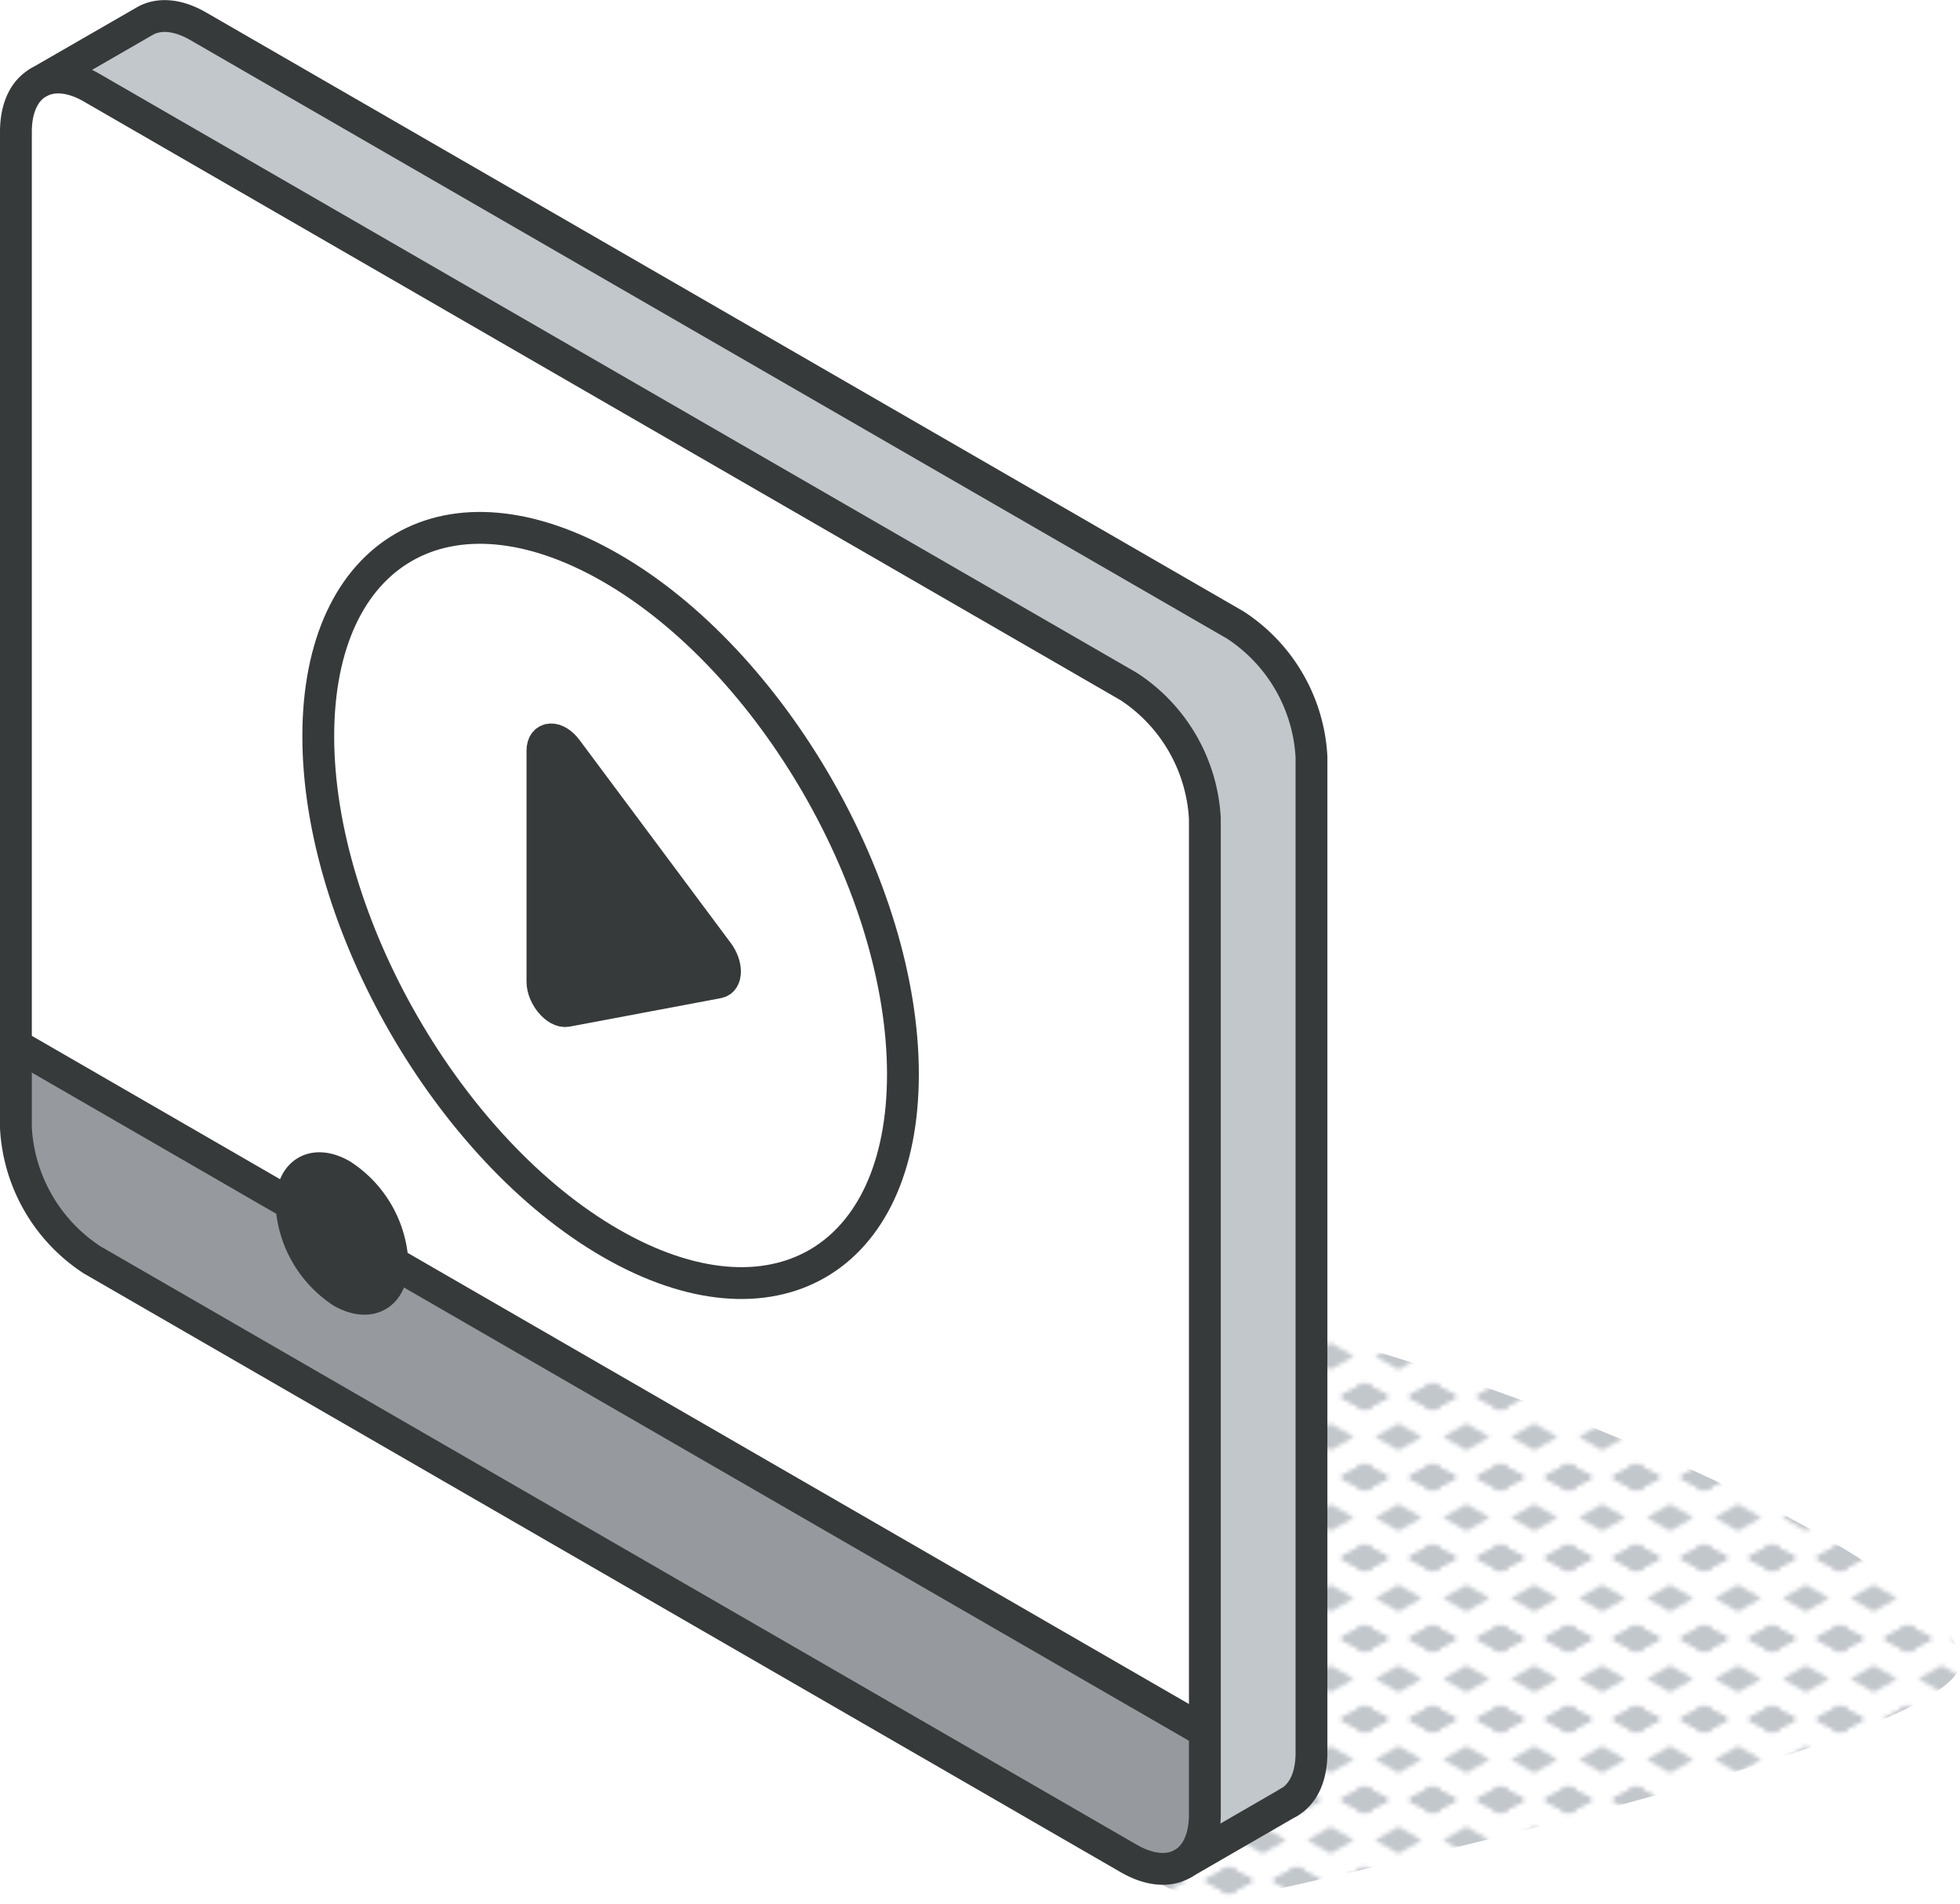 <svg xmlns="http://www.w3.org/2000/svg" xmlns:xlink="http://www.w3.org/1999/xlink" viewBox="0 0 184.75 179.46"><defs><style>.cls-1,.cls-7{fill:none;}.cls-2{fill:#c2c7cc;}.cls-3{fill:url(#New_Pattern_Swatch_2);}.cls-4{fill:#969a9e;}.cls-5{fill:#fff;}.cls-6{fill:#373a3a;}.cls-7{stroke:#373a3a;stroke-linecap:round;stroke-linejoin:round;stroke-width:3px;}</style><pattern id="New_Pattern_Swatch_2" data-name="New Pattern Swatch 2" width="16" height="19" patternTransform="translate(-415.38 40.41) scale(0.4)" patternUnits="userSpaceOnUse" viewBox="0 0 16 19"><rect class="cls-1" width="16" height="19"/><polygon class="cls-2" points="16 22.18 10.5 19 16 15.82 21.5 19 16 22.18"/><polygon class="cls-2" points="16 22.18 10.5 19 16 15.82 21.5 19 16 22.18"/><polygon class="cls-2" points="0 22.18 -5.5 19 0 15.82 5.5 19 0 22.18"/><polygon class="cls-2" points="0 22.18 -5.5 19 0 15.82 5.5 19 0 22.18"/><polygon class="cls-2" points="16 22.18 10.5 19 16 15.82 21.5 19 16 22.18"/><polygon class="cls-2" points="16 3.18 10.5 0 16 -3.17 21.5 0 16 3.18"/><polygon class="cls-2" points="16 22.18 10.5 19 16 15.82 21.5 19 16 22.18"/><polygon class="cls-2" points="0 22.18 -5.5 19 0 15.82 5.5 19 0 22.18"/><polygon class="cls-2" points="8 12.68 2.5 9.5 8 6.33 13.5 9.5 8 12.68"/><polygon class="cls-2" points="16 3.18 10.5 0 16 -3.17 21.5 0 16 3.18"/><polygon class="cls-2" points="0 3.18 -5.5 0 0 -3.17 5.5 0 0 3.18"/><polygon class="cls-2" points="0 22.18 -5.5 19 0 15.82 5.5 19 0 22.18"/><polygon class="cls-2" points="0 3.18 -5.5 0 0 -3.17 5.5 0 0 3.18"/><polygon class="cls-2" points="16 3.18 10.5 0 16 -3.17 21.5 0 16 3.18"/><polygon class="cls-2" points="16 3.18 10.5 0 16 -3.17 21.5 0 16 3.18"/><polygon class="cls-2" points="0 3.18 -5.5 0 0 -3.17 5.5 0 0 3.18"/><polygon class="cls-2" points="0 3.18 -5.5 0 0 -3.17 5.5 0 0 3.18"/></pattern></defs><g id="Layer_2" data-name="Layer 2"><g id="icons"><g id="video"><path class="cls-3" d="M63,141.23a9.16,9.16,0,0,0-.27,2.19c0,6.72,47.26,36,51.2,36,.12,0,70.84-14.89,70.84-22.72,0-10.8-60.76-35.55-88-35.55-5,0-10.15,1.32-15.1,2.3l-.71.56C74.84,128.79,66.33,133.85,63,141.23Z"/><g id="video-2" data-name="video"><path class="cls-2" d="M123.62,71.33V165.2c0,2.29-.81,3.89-2.11,4.64l-10,5.75c1.24-.77,2-2.35,2-4.59V77.13A15.89,15.89,0,0,0,106.4,64.7L8.67,8.28C6.69,7.13,4.9,7,3.6,7.79h0L13.63,2c1.3-.76,3.1-.66,5.08.49L116.44,58.9A15.85,15.85,0,0,1,123.62,71.33Z"/><path class="cls-4" d="M113.57,163.18V171c0,2.24-.77,3.82-2,4.59l-.09,0c-1.29.75-3.09.64-5.07-.5L8.67,118.72A15.88,15.88,0,0,1,1.5,106.29V98.48l26,15a10.57,10.57,0,0,0,4.76,8.26C34.89,123.26,37,122,37,119Z"/><path class="cls-5" d="M113.57,77.13v86.05L37,119a10.51,10.51,0,0,0-4.77-8.26c-2.63-1.52-4.76-.29-4.76,2.76l-26-15V12.43c0-2.29.8-3.89,2.1-4.64s3.09-.66,5.07.49L106.4,64.7A15.89,15.89,0,0,1,113.57,77.13Zm-28.46,24.1c0-17.57-12.34-39-27.57-47.74S30,51.82,30,69.39s12.35,39,27.58,47.77S85.11,118.82,85.11,101.23Z"/><path class="cls-5" d="M57.54,53.49c15.23,8.78,27.57,30.17,27.57,47.74S72.77,126,57.54,117.16,30,87,30,69.39,42.31,44.69,57.54,53.49Zm10.13,39.1c.89-.15.89-1.66,0-2.84L53.43,70.64c-1-1.32-2.3-1.27-2.3.1V92.52c0,1.36,1.32,2.94,2.3,2.75Z"/><path class="cls-6" d="M67.67,89.75c.89,1.18.89,2.69,0,2.84L53.43,95.27c-1,.19-2.3-1.39-2.3-2.75V70.74c0-1.37,1.32-1.42,2.3-.1Z"/><path class="cls-6" d="M32.25,110.73A10.51,10.51,0,0,1,37,119c0,3-2.13,4.27-4.77,2.76a10.57,10.57,0,0,1-4.76-8.26C27.49,110.44,29.62,109.21,32.25,110.73Z"/><path class="cls-7" d="M111.47,175.64c-1.29.75-3.09.64-5.07-.5L8.67,118.72A15.88,15.88,0,0,1,1.5,106.29V12.43c0-2.29.8-3.89,2.1-4.64s3.09-.66,5.07.49L106.4,64.7a15.89,15.89,0,0,1,7.17,12.43V171c0,2.24-.77,3.82-2,4.59Z"/><path class="cls-7" d="M85.11,101.23c0-17.57-12.34-39-27.57-47.74S30,51.82,30,69.39s12.35,39,27.58,47.77S85.11,118.82,85.11,101.23Z"/><path class="cls-7" d="M51.13,70.74V92.52c0,1.36,1.32,2.94,2.3,2.75l14.24-2.68c.89-.15.89-1.66,0-2.84L53.43,70.64C52.45,69.32,51.13,69.37,51.13,70.74Z"/><line class="cls-7" x1="1.5" y1="98.48" x2="27.49" y2="113.49"/><line class="cls-7" x1="37.02" y1="118.99" x2="113.57" y2="163.18"/><path class="cls-7" d="M37,119a10.51,10.51,0,0,0-4.77-8.26c-2.63-1.52-4.76-.29-4.76,2.76a10.57,10.57,0,0,0,4.76,8.26C34.89,123.26,37,122,37,119Z"/><line class="cls-7" x1="121.51" y1="169.84" x2="111.47" y2="175.64"/><path class="cls-7" d="M3.6,7.78,13.63,2c1.3-.76,3.1-.66,5.08.49L116.44,58.9a15.85,15.85,0,0,1,7.18,12.43V165.2c0,2.29-.81,3.89-2.11,4.64l0,0"/></g></g></g></g></svg>
